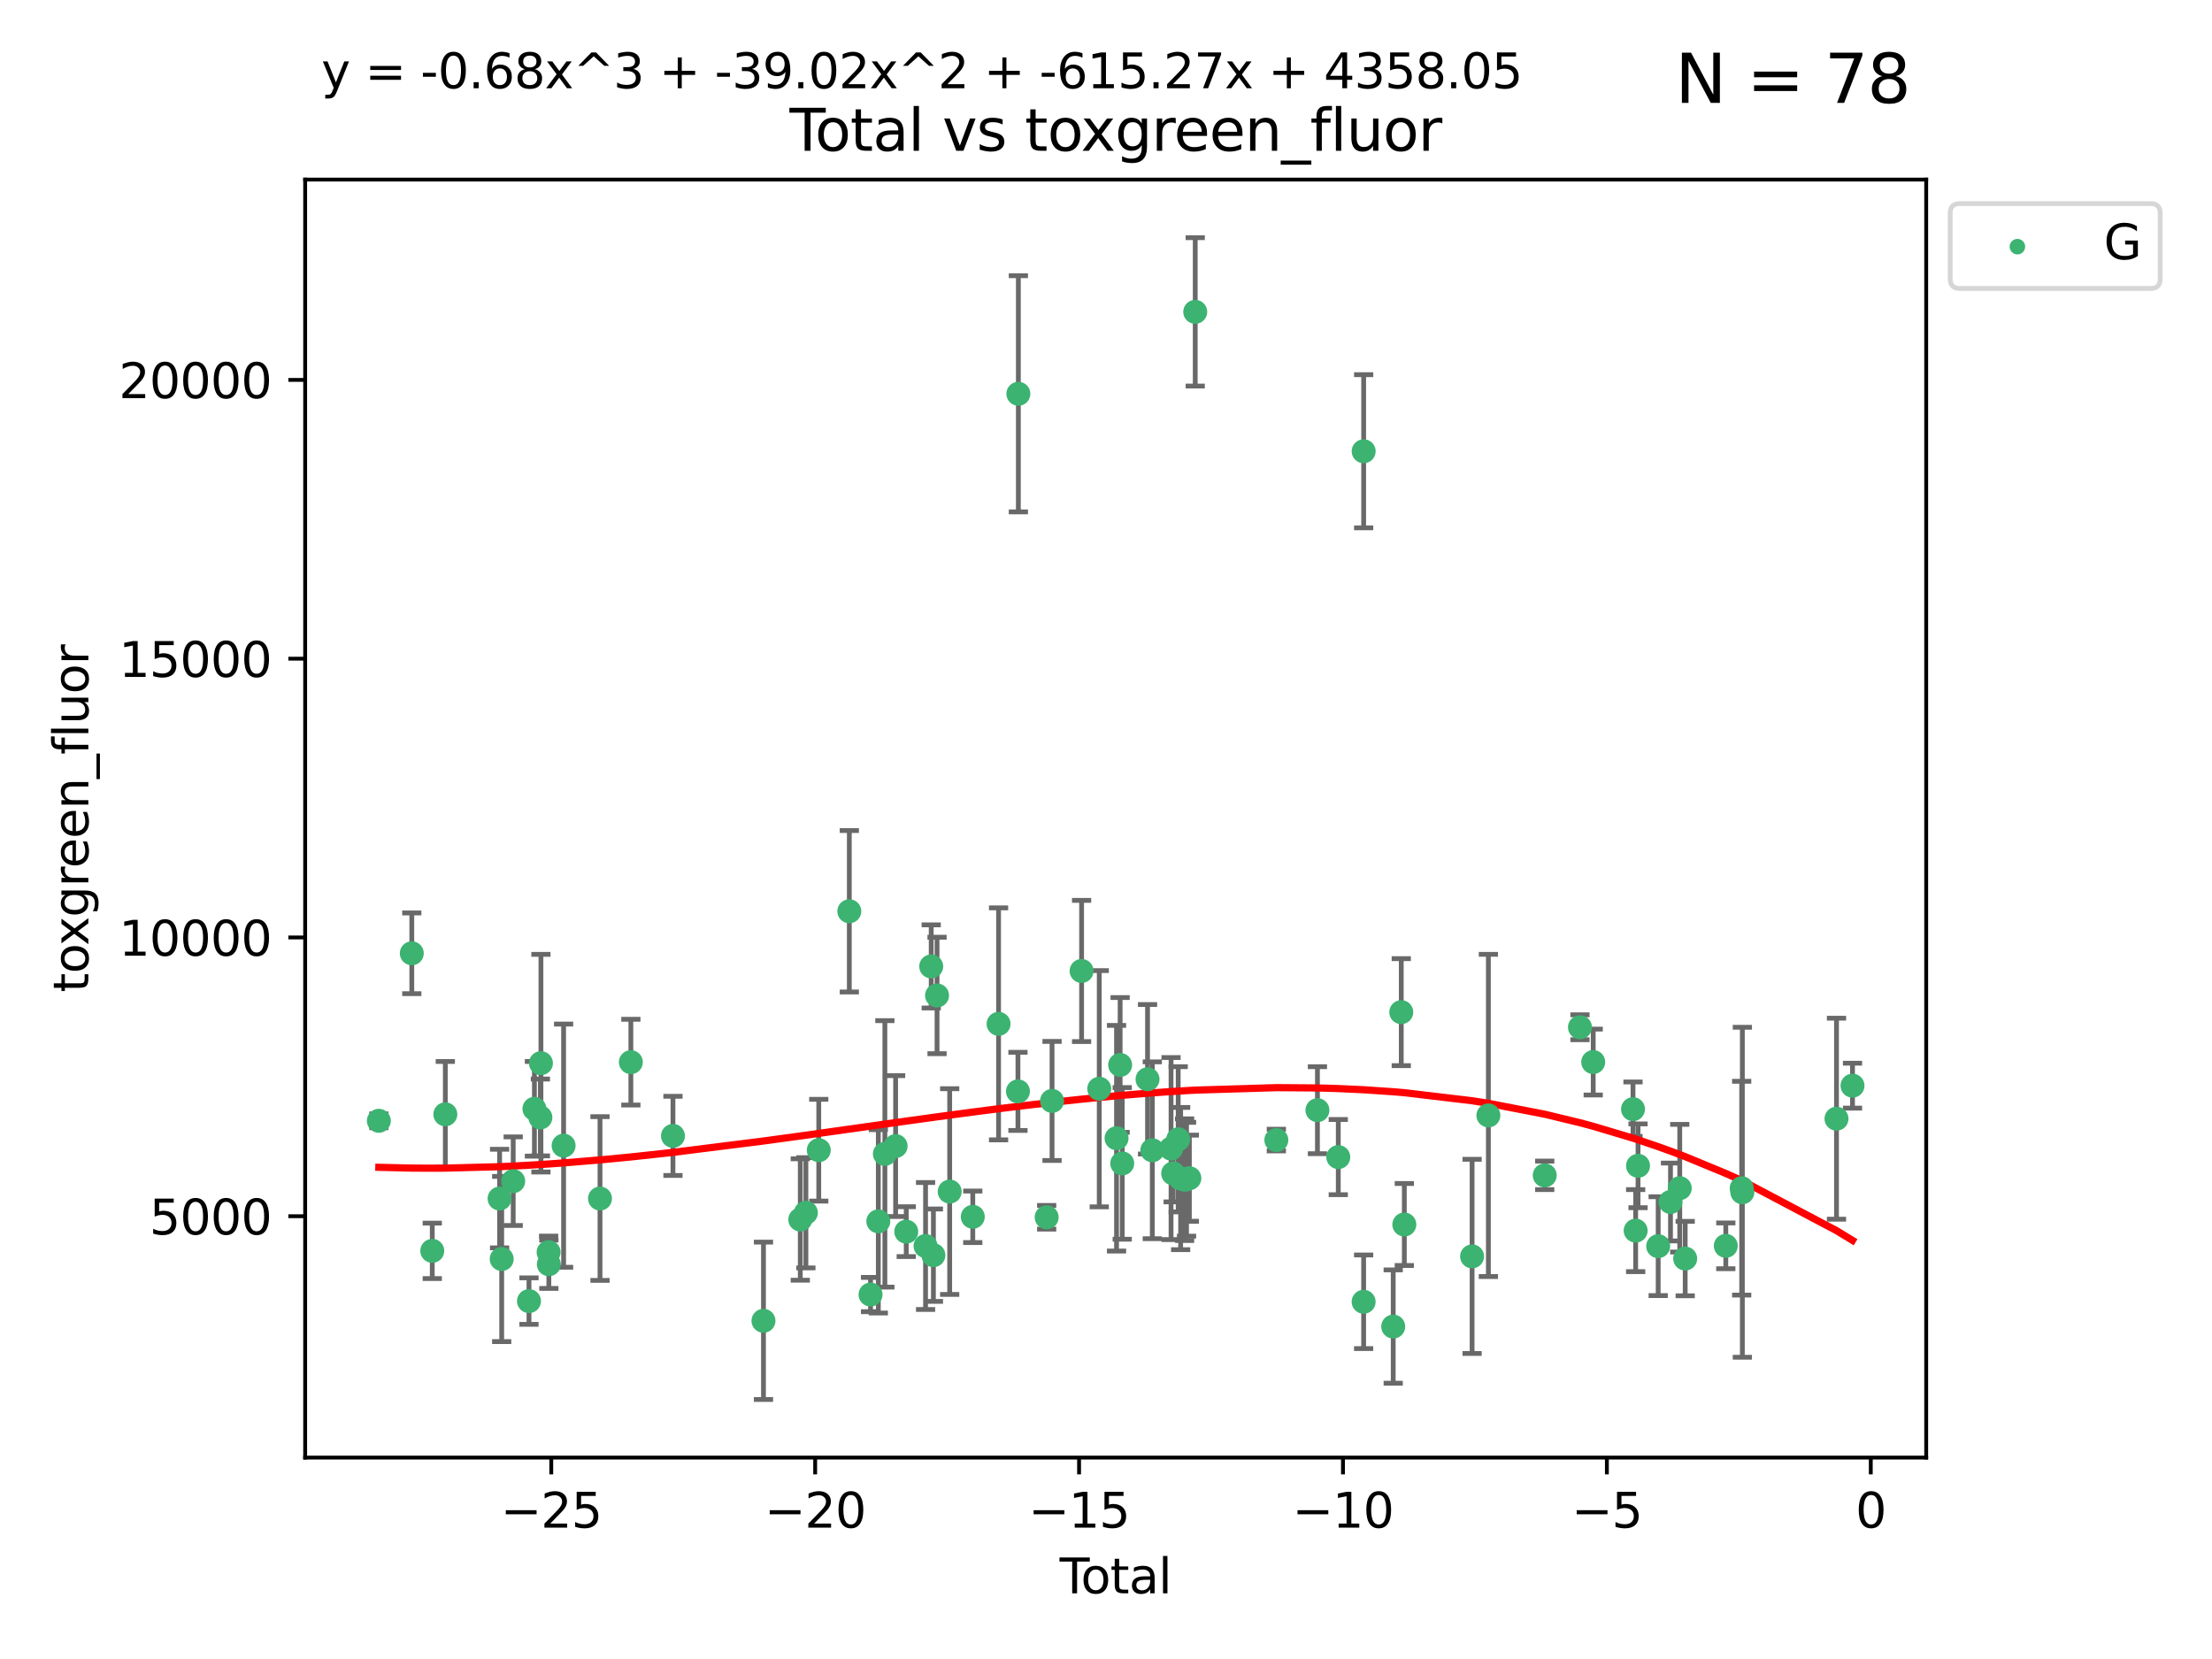 <?xml version="1.0" encoding="utf-8" standalone="no"?>
<!DOCTYPE svg PUBLIC "-//W3C//DTD SVG 1.1//EN"
  "http://www.w3.org/Graphics/SVG/1.1/DTD/svg11.dtd">
<svg xmlns:xlink="http://www.w3.org/1999/xlink" width="460.8pt" height="345.6pt" viewBox="0 0 460.8 345.6" xmlns="http://www.w3.org/2000/svg" version="1.1">
 <defs>
  <style type="text/css">*{stroke-linejoin: round; stroke-linecap: butt}</style>
 </defs>
 <g id="figure_1">
  <g id="patch_1">
   <path d="M 0 345.6 
L 460.8 345.6 
L 460.8 0 
L 0 0 
z
" style="fill: #ffffff"/>
  </g>
  <g id="axes_1">
   <g id="patch_2">
    <path d="M 63.571 303.64 
L 401.26 303.64 
L 401.26 37.411 
L 63.571 37.411 
z
" style="fill: #ffffff"/>
   </g>
   <g id="PathCollection_1">
    <defs>
     <path id="m49fbd6cd2b" d="M 0 1.118 
C 0.297 1.118 0.581 1 0.791 0.791 
C 1 0.581 1.118 0.297 1.118 0 
C 1.118 -0.297 1 -0.581 0.791 -0.791 
C 0.581 -1 0.297 -1.118 0 -1.118 
C -0.297 -1.118 -0.581 -1 -0.791 -0.791 
C -1 -0.581 -1.118 -0.297 -1.118 0 
C -1.118 0.297 -1 0.581 -0.791 0.791 
C -0.581 1 -0.297 1.118 0 1.118 
z
" style="stroke: #3cb371"/>
    </defs>
    <g clip-path="url(#p82599851ed)">
     <use xlink:href="#m49fbd6cd2b" x="78.921" y="233.482" style="fill: #3cb371; stroke: #3cb371"/>
     <use xlink:href="#m49fbd6cd2b" x="85.785" y="198.589" style="fill: #3cb371; stroke: #3cb371"/>
     <use xlink:href="#m49fbd6cd2b" x="90.049" y="260.576" style="fill: #3cb371; stroke: #3cb371"/>
     <use xlink:href="#m49fbd6cd2b" x="92.769" y="232.132" style="fill: #3cb371; stroke: #3cb371"/>
     <use xlink:href="#m49fbd6cd2b" x="104.076" y="249.68" style="fill: #3cb371; stroke: #3cb371"/>
     <use xlink:href="#m49fbd6cd2b" x="104.513" y="262.275" style="fill: #3cb371; stroke: #3cb371"/>
     <use xlink:href="#m49fbd6cd2b" x="106.91" y="246.059" style="fill: #3cb371; stroke: #3cb371"/>
     <use xlink:href="#m49fbd6cd2b" x="110.196" y="271.044" style="fill: #3cb371; stroke: #3cb371"/>
     <use xlink:href="#m49fbd6cd2b" x="111.331" y="230.985" style="fill: #3cb371; stroke: #3cb371"/>
     <use xlink:href="#m49fbd6cd2b" x="112.572" y="232.789" style="fill: #3cb371; stroke: #3cb371"/>
     <use xlink:href="#m49fbd6cd2b" x="112.686" y="221.478" style="fill: #3cb371; stroke: #3cb371"/>
     <use xlink:href="#m49fbd6cd2b" x="114.287" y="260.852" style="fill: #3cb371; stroke: #3cb371"/>
     <use xlink:href="#m49fbd6cd2b" x="114.333" y="263.367" style="fill: #3cb371; stroke: #3cb371"/>
     <use xlink:href="#m49fbd6cd2b" x="117.409" y="238.659" style="fill: #3cb371; stroke: #3cb371"/>
     <use xlink:href="#m49fbd6cd2b" x="124.992" y="249.676" style="fill: #3cb371; stroke: #3cb371"/>
     <use xlink:href="#m49fbd6cd2b" x="131.42" y="221.269" style="fill: #3cb371; stroke: #3cb371"/>
     <use xlink:href="#m49fbd6cd2b" x="140.19" y="236.625" style="fill: #3cb371; stroke: #3cb371"/>
     <use xlink:href="#m49fbd6cd2b" x="159.045" y="275.148" style="fill: #3cb371; stroke: #3cb371"/>
     <use xlink:href="#m49fbd6cd2b" x="166.713" y="254.048" style="fill: #3cb371; stroke: #3cb371"/>
     <use xlink:href="#m49fbd6cd2b" x="167.88" y="252.641" style="fill: #3cb371; stroke: #3cb371"/>
     <use xlink:href="#m49fbd6cd2b" x="170.565" y="239.605" style="fill: #3cb371; stroke: #3cb371"/>
     <use xlink:href="#m49fbd6cd2b" x="176.928" y="189.833" style="fill: #3cb371; stroke: #3cb371"/>
     <use xlink:href="#m49fbd6cd2b" x="181.351" y="269.678" style="fill: #3cb371; stroke: #3cb371"/>
     <use xlink:href="#m49fbd6cd2b" x="182.971" y="254.428" style="fill: #3cb371; stroke: #3cb371"/>
     <use xlink:href="#m49fbd6cd2b" x="184.336" y="240.374" style="fill: #3cb371; stroke: #3cb371"/>
     <use xlink:href="#m49fbd6cd2b" x="186.574" y="238.748" style="fill: #3cb371; stroke: #3cb371"/>
     <use xlink:href="#m49fbd6cd2b" x="188.787" y="256.574" style="fill: #3cb371; stroke: #3cb371"/>
     <use xlink:href="#m49fbd6cd2b" x="192.812" y="259.566" style="fill: #3cb371; stroke: #3cb371"/>
     <use xlink:href="#m49fbd6cd2b" x="193.988" y="201.325" style="fill: #3cb371; stroke: #3cb371"/>
     <use xlink:href="#m49fbd6cd2b" x="194.447" y="261.478" style="fill: #3cb371; stroke: #3cb371"/>
     <use xlink:href="#m49fbd6cd2b" x="195.203" y="207.373" style="fill: #3cb371; stroke: #3cb371"/>
     <use xlink:href="#m49fbd6cd2b" x="197.837" y="248.227" style="fill: #3cb371; stroke: #3cb371"/>
     <use xlink:href="#m49fbd6cd2b" x="202.649" y="253.484" style="fill: #3cb371; stroke: #3cb371"/>
     <use xlink:href="#m49fbd6cd2b" x="208.019" y="213.288" style="fill: #3cb371; stroke: #3cb371"/>
     <use xlink:href="#m49fbd6cd2b" x="212.057" y="227.355" style="fill: #3cb371; stroke: #3cb371"/>
     <use xlink:href="#m49fbd6cd2b" x="212.144" y="82.034" style="fill: #3cb371; stroke: #3cb371"/>
     <use xlink:href="#m49fbd6cd2b" x="218.04" y="253.586" style="fill: #3cb371; stroke: #3cb371"/>
     <use xlink:href="#m49fbd6cd2b" x="219.16" y="229.346" style="fill: #3cb371; stroke: #3cb371"/>
     <use xlink:href="#m49fbd6cd2b" x="225.315" y="202.271" style="fill: #3cb371; stroke: #3cb371"/>
     <use xlink:href="#m49fbd6cd2b" x="228.993" y="226.801" style="fill: #3cb371; stroke: #3cb371"/>
     <use xlink:href="#m49fbd6cd2b" x="232.596" y="237.114" style="fill: #3cb371; stroke: #3cb371"/>
     <use xlink:href="#m49fbd6cd2b" x="233.343" y="221.848" style="fill: #3cb371; stroke: #3cb371"/>
     <use xlink:href="#m49fbd6cd2b" x="233.781" y="242.359" style="fill: #3cb371; stroke: #3cb371"/>
     <use xlink:href="#m49fbd6cd2b" x="239.053" y="224.828" style="fill: #3cb371; stroke: #3cb371"/>
     <use xlink:href="#m49fbd6cd2b" x="240.046" y="239.626" style="fill: #3cb371; stroke: #3cb371"/>
     <use xlink:href="#m49fbd6cd2b" x="243.952" y="239.271" style="fill: #3cb371; stroke: #3cb371"/>
     <use xlink:href="#m49fbd6cd2b" x="244.39" y="244.445" style="fill: #3cb371; stroke: #3cb371"/>
     <use xlink:href="#m49fbd6cd2b" x="245.439" y="237.336" style="fill: #3cb371; stroke: #3cb371"/>
     <use xlink:href="#m49fbd6cd2b" x="245.949" y="245.516" style="fill: #3cb371; stroke: #3cb371"/>
     <use xlink:href="#m49fbd6cd2b" x="246.773" y="245.747" style="fill: #3cb371; stroke: #3cb371"/>
     <use xlink:href="#m49fbd6cd2b" x="247.177" y="245.659" style="fill: #3cb371; stroke: #3cb371"/>
     <use xlink:href="#m49fbd6cd2b" x="247.765" y="245.441" style="fill: #3cb371; stroke: #3cb371"/>
     <use xlink:href="#m49fbd6cd2b" x="248.988" y="64.967" style="fill: #3cb371; stroke: #3cb371"/>
     <use xlink:href="#m49fbd6cd2b" x="265.884" y="237.492" style="fill: #3cb371; stroke: #3cb371"/>
     <use xlink:href="#m49fbd6cd2b" x="274.445" y="231.271" style="fill: #3cb371; stroke: #3cb371"/>
     <use xlink:href="#m49fbd6cd2b" x="278.788" y="241.044" style="fill: #3cb371; stroke: #3cb371"/>
     <use xlink:href="#m49fbd6cd2b" x="284.07" y="271.184" style="fill: #3cb371; stroke: #3cb371"/>
     <use xlink:href="#m49fbd6cd2b" x="284.076" y="94.006" style="fill: #3cb371; stroke: #3cb371"/>
     <use xlink:href="#m49fbd6cd2b" x="290.231" y="276.348" style="fill: #3cb371; stroke: #3cb371"/>
     <use xlink:href="#m49fbd6cd2b" x="291.908" y="210.849" style="fill: #3cb371; stroke: #3cb371"/>
     <use xlink:href="#m49fbd6cd2b" x="292.545" y="255.088" style="fill: #3cb371; stroke: #3cb371"/>
     <use xlink:href="#m49fbd6cd2b" x="306.664" y="261.727" style="fill: #3cb371; stroke: #3cb371"/>
     <use xlink:href="#m49fbd6cd2b" x="310.056" y="232.364" style="fill: #3cb371; stroke: #3cb371"/>
     <use xlink:href="#m49fbd6cd2b" x="321.798" y="244.846" style="fill: #3cb371; stroke: #3cb371"/>
     <use xlink:href="#m49fbd6cd2b" x="329.136" y="213.997" style="fill: #3cb371; stroke: #3cb371"/>
     <use xlink:href="#m49fbd6cd2b" x="331.895" y="221.245" style="fill: #3cb371; stroke: #3cb371"/>
     <use xlink:href="#m49fbd6cd2b" x="340.185" y="231.055" style="fill: #3cb371; stroke: #3cb371"/>
     <use xlink:href="#m49fbd6cd2b" x="340.737" y="256.363" style="fill: #3cb371; stroke: #3cb371"/>
     <use xlink:href="#m49fbd6cd2b" x="341.232" y="242.857" style="fill: #3cb371; stroke: #3cb371"/>
     <use xlink:href="#m49fbd6cd2b" x="345.43" y="259.599" style="fill: #3cb371; stroke: #3cb371"/>
     <use xlink:href="#m49fbd6cd2b" x="347.996" y="250.396" style="fill: #3cb371; stroke: #3cb371"/>
     <use xlink:href="#m49fbd6cd2b" x="349.922" y="247.523" style="fill: #3cb371; stroke: #3cb371"/>
     <use xlink:href="#m49fbd6cd2b" x="351.057" y="262.184" style="fill: #3cb371; stroke: #3cb371"/>
     <use xlink:href="#m49fbd6cd2b" x="359.517" y="259.531" style="fill: #3cb371; stroke: #3cb371"/>
     <use xlink:href="#m49fbd6cd2b" x="362.826" y="247.521" style="fill: #3cb371; stroke: #3cb371"/>
     <use xlink:href="#m49fbd6cd2b" x="362.965" y="248.374" style="fill: #3cb371; stroke: #3cb371"/>
     <use xlink:href="#m49fbd6cd2b" x="382.576" y="233.046" style="fill: #3cb371; stroke: #3cb371"/>
     <use xlink:href="#m49fbd6cd2b" x="385.911" y="226.164" style="fill: #3cb371; stroke: #3cb371"/>
    </g>
   </g>
   <g id="matplotlib.axis_1">
    <g id="xtick_1">
     <g id="line2d_1">
      <defs>
       <path id="m66bbff172c" d="M 0 0 
L 0 3.5 
" style="stroke: #000000; stroke-width: 0.8"/>
      </defs>
      <g>
       <use xlink:href="#m66bbff172c" x="114.838" y="303.64" style="stroke: #000000; stroke-width: 0.8"/>
      </g>
     </g>
     <g id="text_1">
      <!-- −25 -->
      <g transform="translate(104.285 318.238)scale(0.1 -0.1)">
       <defs>
        <path id="DejaVuSans-2212" d="M 678 2272 
L 4684 2272 
L 4684 1741 
L 678 1741 
L 678 2272 
z
" transform="scale(0.016)"/>
        <path id="DejaVuSans-32" d="M 1228 531 
L 3431 531 
L 3431 0 
L 469 0 
L 469 531 
Q 828 903 1448 1529 
Q 2069 2156 2228 2338 
Q 2531 2678 2651 2914 
Q 2772 3150 2772 3378 
Q 2772 3750 2511 3984 
Q 2250 4219 1831 4219 
Q 1534 4219 1204 4116 
Q 875 4013 500 3803 
L 500 4441 
Q 881 4594 1212 4672 
Q 1544 4750 1819 4750 
Q 2544 4750 2975 4387 
Q 3406 4025 3406 3419 
Q 3406 3131 3298 2873 
Q 3191 2616 2906 2266 
Q 2828 2175 2409 1742 
Q 1991 1309 1228 531 
z
" transform="scale(0.016)"/>
        <path id="DejaVuSans-35" d="M 691 4666 
L 3169 4666 
L 3169 4134 
L 1269 4134 
L 1269 2991 
Q 1406 3038 1543 3061 
Q 1681 3084 1819 3084 
Q 2600 3084 3056 2656 
Q 3513 2228 3513 1497 
Q 3513 744 3044 326 
Q 2575 -91 1722 -91 
Q 1428 -91 1123 -41 
Q 819 9 494 109 
L 494 744 
Q 775 591 1075 516 
Q 1375 441 1709 441 
Q 2250 441 2565 725 
Q 2881 1009 2881 1497 
Q 2881 1984 2565 2268 
Q 2250 2553 1709 2553 
Q 1456 2553 1204 2497 
Q 953 2441 691 2322 
L 691 4666 
z
" transform="scale(0.016)"/>
       </defs>
       <use xlink:href="#DejaVuSans-2212"/>
       <use xlink:href="#DejaVuSans-32" x="83.789"/>
       <use xlink:href="#DejaVuSans-35" x="147.412"/>
      </g>
     </g>
    </g>
    <g id="xtick_2">
     <g id="line2d_2">
      <g>
       <use xlink:href="#m66bbff172c" x="169.814" y="303.64" style="stroke: #000000; stroke-width: 0.8"/>
      </g>
     </g>
     <g id="text_2">
      <!-- −20 -->
      <g transform="translate(159.261 318.238)scale(0.1 -0.1)">
       <defs>
        <path id="DejaVuSans-30" d="M 2034 4250 
Q 1547 4250 1301 3770 
Q 1056 3291 1056 2328 
Q 1056 1369 1301 889 
Q 1547 409 2034 409 
Q 2525 409 2770 889 
Q 3016 1369 3016 2328 
Q 3016 3291 2770 3770 
Q 2525 4250 2034 4250 
z
M 2034 4750 
Q 2819 4750 3233 4129 
Q 3647 3509 3647 2328 
Q 3647 1150 3233 529 
Q 2819 -91 2034 -91 
Q 1250 -91 836 529 
Q 422 1150 422 2328 
Q 422 3509 836 4129 
Q 1250 4750 2034 4750 
z
" transform="scale(0.016)"/>
       </defs>
       <use xlink:href="#DejaVuSans-2212"/>
       <use xlink:href="#DejaVuSans-32" x="83.789"/>
       <use xlink:href="#DejaVuSans-30" x="147.412"/>
      </g>
     </g>
    </g>
    <g id="xtick_3">
     <g id="line2d_3">
      <g>
       <use xlink:href="#m66bbff172c" x="224.79" y="303.64" style="stroke: #000000; stroke-width: 0.8"/>
      </g>
     </g>
     <g id="text_3">
      <!-- −15 -->
      <g transform="translate(214.237 318.238)scale(0.1 -0.1)">
       <defs>
        <path id="DejaVuSans-31" d="M 794 531 
L 1825 531 
L 1825 4091 
L 703 3866 
L 703 4441 
L 1819 4666 
L 2450 4666 
L 2450 531 
L 3481 531 
L 3481 0 
L 794 0 
L 794 531 
z
" transform="scale(0.016)"/>
       </defs>
       <use xlink:href="#DejaVuSans-2212"/>
       <use xlink:href="#DejaVuSans-31" x="83.789"/>
       <use xlink:href="#DejaVuSans-35" x="147.412"/>
      </g>
     </g>
    </g>
    <g id="xtick_4">
     <g id="line2d_4">
      <g>
       <use xlink:href="#m66bbff172c" x="279.766" y="303.64" style="stroke: #000000; stroke-width: 0.8"/>
      </g>
     </g>
     <g id="text_4">
      <!-- −10 -->
      <g transform="translate(269.214 318.238)scale(0.1 -0.1)">
       <use xlink:href="#DejaVuSans-2212"/>
       <use xlink:href="#DejaVuSans-31" x="83.789"/>
       <use xlink:href="#DejaVuSans-30" x="147.412"/>
      </g>
     </g>
    </g>
    <g id="xtick_5">
     <g id="line2d_5">
      <g>
       <use xlink:href="#m66bbff172c" x="334.742" y="303.64" style="stroke: #000000; stroke-width: 0.8"/>
      </g>
     </g>
     <g id="text_5">
      <!-- −5 -->
      <g transform="translate(327.371 318.238)scale(0.1 -0.1)">
       <use xlink:href="#DejaVuSans-2212"/>
       <use xlink:href="#DejaVuSans-35" x="83.789"/>
      </g>
     </g>
    </g>
    <g id="xtick_6">
     <g id="line2d_6">
      <g>
       <use xlink:href="#m66bbff172c" x="389.718" y="303.64" style="stroke: #000000; stroke-width: 0.8"/>
      </g>
     </g>
     <g id="text_6">
      <!-- 0 -->
      <g transform="translate(386.537 318.238)scale(0.1 -0.1)">
       <use xlink:href="#DejaVuSans-30"/>
      </g>
     </g>
    </g>
    <g id="text_7">
     <!-- Total -->
     <g transform="translate(220.739 331.917)scale(0.1 -0.1)">
      <defs>
       <path id="DejaVuSans-54" d="M -19 4666 
L 3928 4666 
L 3928 4134 
L 2272 4134 
L 2272 0 
L 1638 0 
L 1638 4134 
L -19 4134 
L -19 4666 
z
" transform="scale(0.016)"/>
       <path id="DejaVuSans-6f" d="M 1959 3097 
Q 1497 3097 1228 2736 
Q 959 2375 959 1747 
Q 959 1119 1226 758 
Q 1494 397 1959 397 
Q 2419 397 2687 759 
Q 2956 1122 2956 1747 
Q 2956 2369 2687 2733 
Q 2419 3097 1959 3097 
z
M 1959 3584 
Q 2709 3584 3137 3096 
Q 3566 2609 3566 1747 
Q 3566 888 3137 398 
Q 2709 -91 1959 -91 
Q 1206 -91 779 398 
Q 353 888 353 1747 
Q 353 2609 779 3096 
Q 1206 3584 1959 3584 
z
" transform="scale(0.016)"/>
       <path id="DejaVuSans-74" d="M 1172 4494 
L 1172 3500 
L 2356 3500 
L 2356 3053 
L 1172 3053 
L 1172 1153 
Q 1172 725 1289 603 
Q 1406 481 1766 481 
L 2356 481 
L 2356 0 
L 1766 0 
Q 1100 0 847 248 
Q 594 497 594 1153 
L 594 3053 
L 172 3053 
L 172 3500 
L 594 3500 
L 594 4494 
L 1172 4494 
z
" transform="scale(0.016)"/>
       <path id="DejaVuSans-61" d="M 2194 1759 
Q 1497 1759 1228 1600 
Q 959 1441 959 1056 
Q 959 750 1161 570 
Q 1363 391 1709 391 
Q 2188 391 2477 730 
Q 2766 1069 2766 1631 
L 2766 1759 
L 2194 1759 
z
M 3341 1997 
L 3341 0 
L 2766 0 
L 2766 531 
Q 2569 213 2275 61 
Q 1981 -91 1556 -91 
Q 1019 -91 701 211 
Q 384 513 384 1019 
Q 384 1609 779 1909 
Q 1175 2209 1959 2209 
L 2766 2209 
L 2766 2266 
Q 2766 2663 2505 2880 
Q 2244 3097 1772 3097 
Q 1472 3097 1187 3025 
Q 903 2953 641 2809 
L 641 3341 
Q 956 3463 1253 3523 
Q 1550 3584 1831 3584 
Q 2591 3584 2966 3190 
Q 3341 2797 3341 1997 
z
" transform="scale(0.016)"/>
       <path id="DejaVuSans-6c" d="M 603 4863 
L 1178 4863 
L 1178 0 
L 603 0 
L 603 4863 
z
" transform="scale(0.016)"/>
      </defs>
      <use xlink:href="#DejaVuSans-54"/>
      <use xlink:href="#DejaVuSans-6f" x="44.084"/>
      <use xlink:href="#DejaVuSans-74" x="105.266"/>
      <use xlink:href="#DejaVuSans-61" x="144.475"/>
      <use xlink:href="#DejaVuSans-6c" x="205.754"/>
     </g>
    </g>
   </g>
   <g id="matplotlib.axis_2">
    <g id="ytick_1">
     <g id="line2d_7">
      <defs>
       <path id="me83e32831a" d="M 0 0 
L -3.5 0 
" style="stroke: #000000; stroke-width: 0.8"/>
      </defs>
      <g>
       <use xlink:href="#me83e32831a" x="63.571" y="253.36" style="stroke: #000000; stroke-width: 0.8"/>
      </g>
     </g>
     <g id="text_8">
      <!-- 5000 -->
      <g transform="translate(31.121 257.159)scale(0.1 -0.1)">
       <use xlink:href="#DejaVuSans-35"/>
       <use xlink:href="#DejaVuSans-30" x="63.623"/>
       <use xlink:href="#DejaVuSans-30" x="127.246"/>
       <use xlink:href="#DejaVuSans-30" x="190.869"/>
      </g>
     </g>
    </g>
    <g id="ytick_2">
     <g id="line2d_8">
      <g>
       <use xlink:href="#me83e32831a" x="63.571" y="195.287" style="stroke: #000000; stroke-width: 0.8"/>
      </g>
     </g>
     <g id="text_9">
      <!-- 10000 -->
      <g transform="translate(24.759 199.086)scale(0.1 -0.1)">
       <use xlink:href="#DejaVuSans-31"/>
       <use xlink:href="#DejaVuSans-30" x="63.623"/>
       <use xlink:href="#DejaVuSans-30" x="127.246"/>
       <use xlink:href="#DejaVuSans-30" x="190.869"/>
       <use xlink:href="#DejaVuSans-30" x="254.492"/>
      </g>
     </g>
    </g>
    <g id="ytick_3">
     <g id="line2d_9">
      <g>
       <use xlink:href="#me83e32831a" x="63.571" y="137.214" style="stroke: #000000; stroke-width: 0.8"/>
      </g>
     </g>
     <g id="text_10">
      <!-- 15000 -->
      <g transform="translate(24.759 141.014)scale(0.1 -0.1)">
       <use xlink:href="#DejaVuSans-31"/>
       <use xlink:href="#DejaVuSans-35" x="63.623"/>
       <use xlink:href="#DejaVuSans-30" x="127.246"/>
       <use xlink:href="#DejaVuSans-30" x="190.869"/>
       <use xlink:href="#DejaVuSans-30" x="254.492"/>
      </g>
     </g>
    </g>
    <g id="ytick_4">
     <g id="line2d_10">
      <g>
       <use xlink:href="#me83e32831a" x="63.571" y="79.142" style="stroke: #000000; stroke-width: 0.8"/>
      </g>
     </g>
     <g id="text_11">
      <!-- 20000 -->
      <g transform="translate(24.759 82.941)scale(0.1 -0.1)">
       <use xlink:href="#DejaVuSans-32"/>
       <use xlink:href="#DejaVuSans-30" x="63.623"/>
       <use xlink:href="#DejaVuSans-30" x="127.246"/>
       <use xlink:href="#DejaVuSans-30" x="190.869"/>
       <use xlink:href="#DejaVuSans-30" x="254.492"/>
      </g>
     </g>
    </g>
    <g id="text_12">
     <!-- toxgreen_fluor -->
     <g transform="translate(18.401 206.72)rotate(-90)scale(0.1 -0.1)">
      <defs>
       <path id="DejaVuSans-78" d="M 3513 3500 
L 2247 1797 
L 3578 0 
L 2900 0 
L 1881 1375 
L 863 0 
L 184 0 
L 1544 1831 
L 300 3500 
L 978 3500 
L 1906 2253 
L 2834 3500 
L 3513 3500 
z
" transform="scale(0.016)"/>
       <path id="DejaVuSans-67" d="M 2906 1791 
Q 2906 2416 2648 2759 
Q 2391 3103 1925 3103 
Q 1463 3103 1205 2759 
Q 947 2416 947 1791 
Q 947 1169 1205 825 
Q 1463 481 1925 481 
Q 2391 481 2648 825 
Q 2906 1169 2906 1791 
z
M 3481 434 
Q 3481 -459 3084 -895 
Q 2688 -1331 1869 -1331 
Q 1566 -1331 1297 -1286 
Q 1028 -1241 775 -1147 
L 775 -588 
Q 1028 -725 1275 -790 
Q 1522 -856 1778 -856 
Q 2344 -856 2625 -561 
Q 2906 -266 2906 331 
L 2906 616 
Q 2728 306 2450 153 
Q 2172 0 1784 0 
Q 1141 0 747 490 
Q 353 981 353 1791 
Q 353 2603 747 3093 
Q 1141 3584 1784 3584 
Q 2172 3584 2450 3431 
Q 2728 3278 2906 2969 
L 2906 3500 
L 3481 3500 
L 3481 434 
z
" transform="scale(0.016)"/>
       <path id="DejaVuSans-72" d="M 2631 2963 
Q 2534 3019 2420 3045 
Q 2306 3072 2169 3072 
Q 1681 3072 1420 2755 
Q 1159 2438 1159 1844 
L 1159 0 
L 581 0 
L 581 3500 
L 1159 3500 
L 1159 2956 
Q 1341 3275 1631 3429 
Q 1922 3584 2338 3584 
Q 2397 3584 2469 3576 
Q 2541 3569 2628 3553 
L 2631 2963 
z
" transform="scale(0.016)"/>
       <path id="DejaVuSans-65" d="M 3597 1894 
L 3597 1613 
L 953 1613 
Q 991 1019 1311 708 
Q 1631 397 2203 397 
Q 2534 397 2845 478 
Q 3156 559 3463 722 
L 3463 178 
Q 3153 47 2828 -22 
Q 2503 -91 2169 -91 
Q 1331 -91 842 396 
Q 353 884 353 1716 
Q 353 2575 817 3079 
Q 1281 3584 2069 3584 
Q 2775 3584 3186 3129 
Q 3597 2675 3597 1894 
z
M 3022 2063 
Q 3016 2534 2758 2815 
Q 2500 3097 2075 3097 
Q 1594 3097 1305 2825 
Q 1016 2553 972 2059 
L 3022 2063 
z
" transform="scale(0.016)"/>
       <path id="DejaVuSans-6e" d="M 3513 2113 
L 3513 0 
L 2938 0 
L 2938 2094 
Q 2938 2591 2744 2837 
Q 2550 3084 2163 3084 
Q 1697 3084 1428 2787 
Q 1159 2491 1159 1978 
L 1159 0 
L 581 0 
L 581 3500 
L 1159 3500 
L 1159 2956 
Q 1366 3272 1645 3428 
Q 1925 3584 2291 3584 
Q 2894 3584 3203 3211 
Q 3513 2838 3513 2113 
z
" transform="scale(0.016)"/>
       <path id="DejaVuSans-5f" d="M 3263 -1063 
L 3263 -1509 
L -63 -1509 
L -63 -1063 
L 3263 -1063 
z
" transform="scale(0.016)"/>
       <path id="DejaVuSans-66" d="M 2375 4863 
L 2375 4384 
L 1825 4384 
Q 1516 4384 1395 4259 
Q 1275 4134 1275 3809 
L 1275 3500 
L 2222 3500 
L 2222 3053 
L 1275 3053 
L 1275 0 
L 697 0 
L 697 3053 
L 147 3053 
L 147 3500 
L 697 3500 
L 697 3744 
Q 697 4328 969 4595 
Q 1241 4863 1831 4863 
L 2375 4863 
z
" transform="scale(0.016)"/>
       <path id="DejaVuSans-75" d="M 544 1381 
L 544 3500 
L 1119 3500 
L 1119 1403 
Q 1119 906 1312 657 
Q 1506 409 1894 409 
Q 2359 409 2629 706 
Q 2900 1003 2900 1516 
L 2900 3500 
L 3475 3500 
L 3475 0 
L 2900 0 
L 2900 538 
Q 2691 219 2414 64 
Q 2138 -91 1772 -91 
Q 1169 -91 856 284 
Q 544 659 544 1381 
z
M 1991 3584 
L 1991 3584 
z
" transform="scale(0.016)"/>
      </defs>
      <use xlink:href="#DejaVuSans-74"/>
      <use xlink:href="#DejaVuSans-6f" x="39.209"/>
      <use xlink:href="#DejaVuSans-78" x="97.266"/>
      <use xlink:href="#DejaVuSans-67" x="156.445"/>
      <use xlink:href="#DejaVuSans-72" x="219.922"/>
      <use xlink:href="#DejaVuSans-65" x="258.785"/>
      <use xlink:href="#DejaVuSans-65" x="320.309"/>
      <use xlink:href="#DejaVuSans-6e" x="381.832"/>
      <use xlink:href="#DejaVuSans-5f" x="445.211"/>
      <use xlink:href="#DejaVuSans-66" x="495.211"/>
      <use xlink:href="#DejaVuSans-6c" x="530.416"/>
      <use xlink:href="#DejaVuSans-75" x="558.199"/>
      <use xlink:href="#DejaVuSans-6f" x="621.578"/>
      <use xlink:href="#DejaVuSans-72" x="682.76"/>
     </g>
    </g>
   </g>
   <g id="LineCollection_1">
    <path d="M 78.921 234.926 
L 78.921 232.037 
" clip-path="url(#p82599851ed)" style="fill: none; stroke: #696969"/>
    <path d="M 85.785 206.994 
L 85.785 190.183 
" clip-path="url(#p82599851ed)" style="fill: none; stroke: #696969"/>
    <path d="M 90.049 266.352 
L 90.049 254.8 
" clip-path="url(#p82599851ed)" style="fill: none; stroke: #696969"/>
    <path d="M 92.769 243.133 
L 92.769 221.132 
" clip-path="url(#p82599851ed)" style="fill: none; stroke: #696969"/>
    <path d="M 104.076 259.95 
L 104.076 239.41 
" clip-path="url(#p82599851ed)" style="fill: none; stroke: #696969"/>
    <path d="M 104.513 279.48 
L 104.513 245.069 
" clip-path="url(#p82599851ed)" style="fill: none; stroke: #696969"/>
    <path d="M 106.91 255.286 
L 106.91 236.832 
" clip-path="url(#p82599851ed)" style="fill: none; stroke: #696969"/>
    <path d="M 110.196 275.884 
L 110.196 266.205 
" clip-path="url(#p82599851ed)" style="fill: none; stroke: #696969"/>
    <path d="M 111.331 240.846 
L 111.331 221.123 
" clip-path="url(#p82599851ed)" style="fill: none; stroke: #696969"/>
    <path d="M 112.572 240.792 
L 112.572 224.785 
" clip-path="url(#p82599851ed)" style="fill: none; stroke: #696969"/>
    <path d="M 112.686 244.149 
L 112.686 198.806 
" clip-path="url(#p82599851ed)" style="fill: none; stroke: #696969"/>
    <path d="M 114.287 264.204 
L 114.287 257.5 
" clip-path="url(#p82599851ed)" style="fill: none; stroke: #696969"/>
    <path d="M 114.333 268.398 
L 114.333 258.336 
" clip-path="url(#p82599851ed)" style="fill: none; stroke: #696969"/>
    <path d="M 117.409 263.987 
L 117.409 213.332 
" clip-path="url(#p82599851ed)" style="fill: none; stroke: #696969"/>
    <path d="M 124.992 266.733 
L 124.992 232.618 
" clip-path="url(#p82599851ed)" style="fill: none; stroke: #696969"/>
    <path d="M 131.42 230.201 
L 131.42 212.338 
" clip-path="url(#p82599851ed)" style="fill: none; stroke: #696969"/>
    <path d="M 140.19 244.87 
L 140.19 228.381 
" clip-path="url(#p82599851ed)" style="fill: none; stroke: #696969"/>
    <path d="M 159.045 291.539 
L 159.045 258.758 
" clip-path="url(#p82599851ed)" style="fill: none; stroke: #696969"/>
    <path d="M 166.713 266.69 
L 166.713 241.405 
" clip-path="url(#p82599851ed)" style="fill: none; stroke: #696969"/>
    <path d="M 167.88 264.126 
L 167.88 241.156 
" clip-path="url(#p82599851ed)" style="fill: none; stroke: #696969"/>
    <path d="M 170.565 250.208 
L 170.565 229.002 
" clip-path="url(#p82599851ed)" style="fill: none; stroke: #696969"/>
    <path d="M 176.928 206.647 
L 176.928 173.02 
" clip-path="url(#p82599851ed)" style="fill: none; stroke: #696969"/>
    <path d="M 181.351 273.247 
L 181.351 266.109 
" clip-path="url(#p82599851ed)" style="fill: none; stroke: #696969"/>
    <path d="M 182.971 273.524 
L 182.971 235.332 
" clip-path="url(#p82599851ed)" style="fill: none; stroke: #696969"/>
    <path d="M 184.336 268.128 
L 184.336 212.621 
" clip-path="url(#p82599851ed)" style="fill: none; stroke: #696969"/>
    <path d="M 186.574 253.422 
L 186.574 224.074 
" clip-path="url(#p82599851ed)" style="fill: none; stroke: #696969"/>
    <path d="M 188.787 261.766 
L 188.787 251.381 
" clip-path="url(#p82599851ed)" style="fill: none; stroke: #696969"/>
    <path d="M 192.812 272.787 
L 192.812 246.345 
" clip-path="url(#p82599851ed)" style="fill: none; stroke: #696969"/>
    <path d="M 193.988 209.985 
L 193.988 192.665 
" clip-path="url(#p82599851ed)" style="fill: none; stroke: #696969"/>
    <path d="M 194.447 271.103 
L 194.447 251.854 
" clip-path="url(#p82599851ed)" style="fill: none; stroke: #696969"/>
    <path d="M 195.203 219.501 
L 195.203 195.245 
" clip-path="url(#p82599851ed)" style="fill: none; stroke: #696969"/>
    <path d="M 197.837 269.655 
L 197.837 226.8 
" clip-path="url(#p82599851ed)" style="fill: none; stroke: #696969"/>
    <path d="M 202.649 258.847 
L 202.649 248.121 
" clip-path="url(#p82599851ed)" style="fill: none; stroke: #696969"/>
    <path d="M 208.019 237.453 
L 208.019 189.124 
" clip-path="url(#p82599851ed)" style="fill: none; stroke: #696969"/>
    <path d="M 212.057 235.496 
L 212.057 219.213 
" clip-path="url(#p82599851ed)" style="fill: none; stroke: #696969"/>
    <path d="M 212.144 106.635 
L 212.144 57.433 
" clip-path="url(#p82599851ed)" style="fill: none; stroke: #696969"/>
    <path d="M 218.04 256.053 
L 218.04 251.119 
" clip-path="url(#p82599851ed)" style="fill: none; stroke: #696969"/>
    <path d="M 219.16 241.748 
L 219.16 216.944 
" clip-path="url(#p82599851ed)" style="fill: none; stroke: #696969"/>
    <path d="M 225.315 216.979 
L 225.315 187.564 
" clip-path="url(#p82599851ed)" style="fill: none; stroke: #696969"/>
    <path d="M 228.993 251.409 
L 228.993 202.193 
" clip-path="url(#p82599851ed)" style="fill: none; stroke: #696969"/>
    <path d="M 232.596 260.618 
L 232.596 213.61 
" clip-path="url(#p82599851ed)" style="fill: none; stroke: #696969"/>
    <path d="M 233.343 235.889 
L 233.343 207.808 
" clip-path="url(#p82599851ed)" style="fill: none; stroke: #696969"/>
    <path d="M 233.781 258.152 
L 233.781 226.566 
" clip-path="url(#p82599851ed)" style="fill: none; stroke: #696969"/>
    <path d="M 239.053 240.398 
L 239.053 209.258 
" clip-path="url(#p82599851ed)" style="fill: none; stroke: #696969"/>
    <path d="M 240.046 258.046 
L 240.046 221.206 
" clip-path="url(#p82599851ed)" style="fill: none; stroke: #696969"/>
    <path d="M 243.952 258.233 
L 243.952 220.309 
" clip-path="url(#p82599851ed)" style="fill: none; stroke: #696969"/>
    <path d="M 244.39 250.373 
L 244.39 238.518 
" clip-path="url(#p82599851ed)" style="fill: none; stroke: #696969"/>
    <path d="M 245.439 252.46 
L 245.439 222.212 
" clip-path="url(#p82599851ed)" style="fill: none; stroke: #696969"/>
    <path d="M 245.949 260.33 
L 245.949 230.703 
" clip-path="url(#p82599851ed)" style="fill: none; stroke: #696969"/>
    <path d="M 246.773 258.42 
L 246.773 233.075 
" clip-path="url(#p82599851ed)" style="fill: none; stroke: #696969"/>
    <path d="M 247.177 257.517 
L 247.177 233.802 
" clip-path="url(#p82599851ed)" style="fill: none; stroke: #696969"/>
    <path d="M 247.765 254.412 
L 247.765 236.471 
" clip-path="url(#p82599851ed)" style="fill: none; stroke: #696969"/>
    <path d="M 248.988 80.422 
L 248.988 49.513 
" clip-path="url(#p82599851ed)" style="fill: none; stroke: #696969"/>
    <path d="M 265.884 239.749 
L 265.884 235.235 
" clip-path="url(#p82599851ed)" style="fill: none; stroke: #696969"/>
    <path d="M 274.445 240.335 
L 274.445 222.207 
" clip-path="url(#p82599851ed)" style="fill: none; stroke: #696969"/>
    <path d="M 278.788 248.874 
L 278.788 233.214 
" clip-path="url(#p82599851ed)" style="fill: none; stroke: #696969"/>
    <path d="M 284.07 280.938 
L 284.07 261.43 
" clip-path="url(#p82599851ed)" style="fill: none; stroke: #696969"/>
    <path d="M 284.076 109.96 
L 284.076 78.052 
" clip-path="url(#p82599851ed)" style="fill: none; stroke: #696969"/>
    <path d="M 290.231 288.149 
L 290.231 264.546 
" clip-path="url(#p82599851ed)" style="fill: none; stroke: #696969"/>
    <path d="M 291.908 221.994 
L 291.908 199.704 
" clip-path="url(#p82599851ed)" style="fill: none; stroke: #696969"/>
    <path d="M 292.545 263.627 
L 292.545 246.548 
" clip-path="url(#p82599851ed)" style="fill: none; stroke: #696969"/>
    <path d="M 306.664 281.953 
L 306.664 241.502 
" clip-path="url(#p82599851ed)" style="fill: none; stroke: #696969"/>
    <path d="M 310.056 265.924 
L 310.056 198.804 
" clip-path="url(#p82599851ed)" style="fill: none; stroke: #696969"/>
    <path d="M 321.798 247.818 
L 321.798 241.875 
" clip-path="url(#p82599851ed)" style="fill: none; stroke: #696969"/>
    <path d="M 329.136 216.593 
L 329.136 211.402 
" clip-path="url(#p82599851ed)" style="fill: none; stroke: #696969"/>
    <path d="M 331.895 228.109 
L 331.895 214.382 
" clip-path="url(#p82599851ed)" style="fill: none; stroke: #696969"/>
    <path d="M 340.185 236.719 
L 340.185 225.392 
" clip-path="url(#p82599851ed)" style="fill: none; stroke: #696969"/>
    <path d="M 340.737 264.905 
L 340.737 247.82 
" clip-path="url(#p82599851ed)" style="fill: none; stroke: #696969"/>
    <path d="M 341.232 251.584 
L 341.232 234.131 
" clip-path="url(#p82599851ed)" style="fill: none; stroke: #696969"/>
    <path d="M 345.43 269.895 
L 345.43 249.303 
" clip-path="url(#p82599851ed)" style="fill: none; stroke: #696969"/>
    <path d="M 347.996 258.505 
L 347.996 242.287 
" clip-path="url(#p82599851ed)" style="fill: none; stroke: #696969"/>
    <path d="M 349.922 260.821 
L 349.922 234.225 
" clip-path="url(#p82599851ed)" style="fill: none; stroke: #696969"/>
    <path d="M 351.057 269.935 
L 351.057 254.432 
" clip-path="url(#p82599851ed)" style="fill: none; stroke: #696969"/>
    <path d="M 359.517 264.298 
L 359.517 254.764 
" clip-path="url(#p82599851ed)" style="fill: none; stroke: #696969"/>
    <path d="M 362.826 269.792 
L 362.826 225.25 
" clip-path="url(#p82599851ed)" style="fill: none; stroke: #696969"/>
    <path d="M 362.965 282.744 
L 362.965 214.005 
" clip-path="url(#p82599851ed)" style="fill: none; stroke: #696969"/>
    <path d="M 382.576 253.979 
L 382.576 212.113 
" clip-path="url(#p82599851ed)" style="fill: none; stroke: #696969"/>
    <path d="M 385.911 230.841 
L 385.911 221.487 
" clip-path="url(#p82599851ed)" style="fill: none; stroke: #696969"/>
   </g>
   <g id="line2d_11">
    <defs>
     <path id="meddc435928" d="M 2 0 
L -2 -0 
" style="stroke: #696969"/>
    </defs>
    <g clip-path="url(#p82599851ed)">
     <use xlink:href="#meddc435928" x="78.921" y="234.926" style="fill: #696969; stroke: #696969"/>
     <use xlink:href="#meddc435928" x="85.785" y="206.994" style="fill: #696969; stroke: #696969"/>
     <use xlink:href="#meddc435928" x="90.049" y="266.352" style="fill: #696969; stroke: #696969"/>
     <use xlink:href="#meddc435928" x="92.769" y="243.133" style="fill: #696969; stroke: #696969"/>
     <use xlink:href="#meddc435928" x="104.076" y="259.95" style="fill: #696969; stroke: #696969"/>
     <use xlink:href="#meddc435928" x="104.513" y="279.48" style="fill: #696969; stroke: #696969"/>
     <use xlink:href="#meddc435928" x="106.91" y="255.286" style="fill: #696969; stroke: #696969"/>
     <use xlink:href="#meddc435928" x="110.196" y="275.884" style="fill: #696969; stroke: #696969"/>
     <use xlink:href="#meddc435928" x="111.331" y="240.846" style="fill: #696969; stroke: #696969"/>
     <use xlink:href="#meddc435928" x="112.572" y="240.792" style="fill: #696969; stroke: #696969"/>
     <use xlink:href="#meddc435928" x="112.686" y="244.149" style="fill: #696969; stroke: #696969"/>
     <use xlink:href="#meddc435928" x="114.287" y="264.204" style="fill: #696969; stroke: #696969"/>
     <use xlink:href="#meddc435928" x="114.333" y="268.398" style="fill: #696969; stroke: #696969"/>
     <use xlink:href="#meddc435928" x="117.409" y="263.987" style="fill: #696969; stroke: #696969"/>
     <use xlink:href="#meddc435928" x="124.992" y="266.733" style="fill: #696969; stroke: #696969"/>
     <use xlink:href="#meddc435928" x="131.42" y="230.201" style="fill: #696969; stroke: #696969"/>
     <use xlink:href="#meddc435928" x="140.19" y="244.87" style="fill: #696969; stroke: #696969"/>
     <use xlink:href="#meddc435928" x="159.045" y="291.539" style="fill: #696969; stroke: #696969"/>
     <use xlink:href="#meddc435928" x="166.713" y="266.69" style="fill: #696969; stroke: #696969"/>
     <use xlink:href="#meddc435928" x="167.88" y="264.126" style="fill: #696969; stroke: #696969"/>
     <use xlink:href="#meddc435928" x="170.565" y="250.208" style="fill: #696969; stroke: #696969"/>
     <use xlink:href="#meddc435928" x="176.928" y="206.647" style="fill: #696969; stroke: #696969"/>
     <use xlink:href="#meddc435928" x="181.351" y="273.247" style="fill: #696969; stroke: #696969"/>
     <use xlink:href="#meddc435928" x="182.971" y="273.524" style="fill: #696969; stroke: #696969"/>
     <use xlink:href="#meddc435928" x="184.336" y="268.128" style="fill: #696969; stroke: #696969"/>
     <use xlink:href="#meddc435928" x="186.574" y="253.422" style="fill: #696969; stroke: #696969"/>
     <use xlink:href="#meddc435928" x="188.787" y="261.766" style="fill: #696969; stroke: #696969"/>
     <use xlink:href="#meddc435928" x="192.812" y="272.787" style="fill: #696969; stroke: #696969"/>
     <use xlink:href="#meddc435928" x="193.988" y="209.985" style="fill: #696969; stroke: #696969"/>
     <use xlink:href="#meddc435928" x="194.447" y="271.103" style="fill: #696969; stroke: #696969"/>
     <use xlink:href="#meddc435928" x="195.203" y="219.501" style="fill: #696969; stroke: #696969"/>
     <use xlink:href="#meddc435928" x="197.837" y="269.655" style="fill: #696969; stroke: #696969"/>
     <use xlink:href="#meddc435928" x="202.649" y="258.847" style="fill: #696969; stroke: #696969"/>
     <use xlink:href="#meddc435928" x="208.019" y="237.453" style="fill: #696969; stroke: #696969"/>
     <use xlink:href="#meddc435928" x="212.057" y="235.496" style="fill: #696969; stroke: #696969"/>
     <use xlink:href="#meddc435928" x="212.144" y="106.635" style="fill: #696969; stroke: #696969"/>
     <use xlink:href="#meddc435928" x="218.04" y="256.053" style="fill: #696969; stroke: #696969"/>
     <use xlink:href="#meddc435928" x="219.16" y="241.748" style="fill: #696969; stroke: #696969"/>
     <use xlink:href="#meddc435928" x="225.315" y="216.979" style="fill: #696969; stroke: #696969"/>
     <use xlink:href="#meddc435928" x="228.993" y="251.409" style="fill: #696969; stroke: #696969"/>
     <use xlink:href="#meddc435928" x="232.596" y="260.618" style="fill: #696969; stroke: #696969"/>
     <use xlink:href="#meddc435928" x="233.343" y="235.889" style="fill: #696969; stroke: #696969"/>
     <use xlink:href="#meddc435928" x="233.781" y="258.152" style="fill: #696969; stroke: #696969"/>
     <use xlink:href="#meddc435928" x="239.053" y="240.398" style="fill: #696969; stroke: #696969"/>
     <use xlink:href="#meddc435928" x="240.046" y="258.046" style="fill: #696969; stroke: #696969"/>
     <use xlink:href="#meddc435928" x="243.952" y="258.233" style="fill: #696969; stroke: #696969"/>
     <use xlink:href="#meddc435928" x="244.39" y="250.373" style="fill: #696969; stroke: #696969"/>
     <use xlink:href="#meddc435928" x="245.439" y="252.46" style="fill: #696969; stroke: #696969"/>
     <use xlink:href="#meddc435928" x="245.949" y="260.33" style="fill: #696969; stroke: #696969"/>
     <use xlink:href="#meddc435928" x="246.773" y="258.42" style="fill: #696969; stroke: #696969"/>
     <use xlink:href="#meddc435928" x="247.177" y="257.517" style="fill: #696969; stroke: #696969"/>
     <use xlink:href="#meddc435928" x="247.765" y="254.412" style="fill: #696969; stroke: #696969"/>
     <use xlink:href="#meddc435928" x="248.988" y="80.422" style="fill: #696969; stroke: #696969"/>
     <use xlink:href="#meddc435928" x="265.884" y="239.749" style="fill: #696969; stroke: #696969"/>
     <use xlink:href="#meddc435928" x="274.445" y="240.335" style="fill: #696969; stroke: #696969"/>
     <use xlink:href="#meddc435928" x="278.788" y="248.874" style="fill: #696969; stroke: #696969"/>
     <use xlink:href="#meddc435928" x="284.07" y="280.938" style="fill: #696969; stroke: #696969"/>
     <use xlink:href="#meddc435928" x="284.076" y="109.96" style="fill: #696969; stroke: #696969"/>
     <use xlink:href="#meddc435928" x="290.231" y="288.149" style="fill: #696969; stroke: #696969"/>
     <use xlink:href="#meddc435928" x="291.908" y="221.994" style="fill: #696969; stroke: #696969"/>
     <use xlink:href="#meddc435928" x="292.545" y="263.627" style="fill: #696969; stroke: #696969"/>
     <use xlink:href="#meddc435928" x="306.664" y="281.953" style="fill: #696969; stroke: #696969"/>
     <use xlink:href="#meddc435928" x="310.056" y="265.924" style="fill: #696969; stroke: #696969"/>
     <use xlink:href="#meddc435928" x="321.798" y="247.818" style="fill: #696969; stroke: #696969"/>
     <use xlink:href="#meddc435928" x="329.136" y="216.593" style="fill: #696969; stroke: #696969"/>
     <use xlink:href="#meddc435928" x="331.895" y="228.109" style="fill: #696969; stroke: #696969"/>
     <use xlink:href="#meddc435928" x="340.185" y="236.719" style="fill: #696969; stroke: #696969"/>
     <use xlink:href="#meddc435928" x="340.737" y="264.905" style="fill: #696969; stroke: #696969"/>
     <use xlink:href="#meddc435928" x="341.232" y="251.584" style="fill: #696969; stroke: #696969"/>
     <use xlink:href="#meddc435928" x="345.43" y="269.895" style="fill: #696969; stroke: #696969"/>
     <use xlink:href="#meddc435928" x="347.996" y="258.505" style="fill: #696969; stroke: #696969"/>
     <use xlink:href="#meddc435928" x="349.922" y="260.821" style="fill: #696969; stroke: #696969"/>
     <use xlink:href="#meddc435928" x="351.057" y="269.935" style="fill: #696969; stroke: #696969"/>
     <use xlink:href="#meddc435928" x="359.517" y="264.298" style="fill: #696969; stroke: #696969"/>
     <use xlink:href="#meddc435928" x="362.826" y="269.792" style="fill: #696969; stroke: #696969"/>
     <use xlink:href="#meddc435928" x="362.965" y="282.744" style="fill: #696969; stroke: #696969"/>
     <use xlink:href="#meddc435928" x="382.576" y="253.979" style="fill: #696969; stroke: #696969"/>
     <use xlink:href="#meddc435928" x="385.911" y="230.841" style="fill: #696969; stroke: #696969"/>
    </g>
   </g>
   <g id="line2d_12">
    <g clip-path="url(#p82599851ed)">
     <use xlink:href="#meddc435928" x="78.921" y="232.037" style="fill: #696969; stroke: #696969"/>
     <use xlink:href="#meddc435928" x="85.785" y="190.183" style="fill: #696969; stroke: #696969"/>
     <use xlink:href="#meddc435928" x="90.049" y="254.8" style="fill: #696969; stroke: #696969"/>
     <use xlink:href="#meddc435928" x="92.769" y="221.132" style="fill: #696969; stroke: #696969"/>
     <use xlink:href="#meddc435928" x="104.076" y="239.41" style="fill: #696969; stroke: #696969"/>
     <use xlink:href="#meddc435928" x="104.513" y="245.069" style="fill: #696969; stroke: #696969"/>
     <use xlink:href="#meddc435928" x="106.91" y="236.832" style="fill: #696969; stroke: #696969"/>
     <use xlink:href="#meddc435928" x="110.196" y="266.205" style="fill: #696969; stroke: #696969"/>
     <use xlink:href="#meddc435928" x="111.331" y="221.123" style="fill: #696969; stroke: #696969"/>
     <use xlink:href="#meddc435928" x="112.572" y="224.785" style="fill: #696969; stroke: #696969"/>
     <use xlink:href="#meddc435928" x="112.686" y="198.806" style="fill: #696969; stroke: #696969"/>
     <use xlink:href="#meddc435928" x="114.287" y="257.5" style="fill: #696969; stroke: #696969"/>
     <use xlink:href="#meddc435928" x="114.333" y="258.336" style="fill: #696969; stroke: #696969"/>
     <use xlink:href="#meddc435928" x="117.409" y="213.332" style="fill: #696969; stroke: #696969"/>
     <use xlink:href="#meddc435928" x="124.992" y="232.618" style="fill: #696969; stroke: #696969"/>
     <use xlink:href="#meddc435928" x="131.42" y="212.338" style="fill: #696969; stroke: #696969"/>
     <use xlink:href="#meddc435928" x="140.19" y="228.381" style="fill: #696969; stroke: #696969"/>
     <use xlink:href="#meddc435928" x="159.045" y="258.758" style="fill: #696969; stroke: #696969"/>
     <use xlink:href="#meddc435928" x="166.713" y="241.405" style="fill: #696969; stroke: #696969"/>
     <use xlink:href="#meddc435928" x="167.88" y="241.156" style="fill: #696969; stroke: #696969"/>
     <use xlink:href="#meddc435928" x="170.565" y="229.002" style="fill: #696969; stroke: #696969"/>
     <use xlink:href="#meddc435928" x="176.928" y="173.02" style="fill: #696969; stroke: #696969"/>
     <use xlink:href="#meddc435928" x="181.351" y="266.109" style="fill: #696969; stroke: #696969"/>
     <use xlink:href="#meddc435928" x="182.971" y="235.332" style="fill: #696969; stroke: #696969"/>
     <use xlink:href="#meddc435928" x="184.336" y="212.621" style="fill: #696969; stroke: #696969"/>
     <use xlink:href="#meddc435928" x="186.574" y="224.074" style="fill: #696969; stroke: #696969"/>
     <use xlink:href="#meddc435928" x="188.787" y="251.381" style="fill: #696969; stroke: #696969"/>
     <use xlink:href="#meddc435928" x="192.812" y="246.345" style="fill: #696969; stroke: #696969"/>
     <use xlink:href="#meddc435928" x="193.988" y="192.665" style="fill: #696969; stroke: #696969"/>
     <use xlink:href="#meddc435928" x="194.447" y="251.854" style="fill: #696969; stroke: #696969"/>
     <use xlink:href="#meddc435928" x="195.203" y="195.245" style="fill: #696969; stroke: #696969"/>
     <use xlink:href="#meddc435928" x="197.837" y="226.8" style="fill: #696969; stroke: #696969"/>
     <use xlink:href="#meddc435928" x="202.649" y="248.121" style="fill: #696969; stroke: #696969"/>
     <use xlink:href="#meddc435928" x="208.019" y="189.124" style="fill: #696969; stroke: #696969"/>
     <use xlink:href="#meddc435928" x="212.057" y="219.213" style="fill: #696969; stroke: #696969"/>
     <use xlink:href="#meddc435928" x="212.144" y="57.433" style="fill: #696969; stroke: #696969"/>
     <use xlink:href="#meddc435928" x="218.04" y="251.119" style="fill: #696969; stroke: #696969"/>
     <use xlink:href="#meddc435928" x="219.16" y="216.944" style="fill: #696969; stroke: #696969"/>
     <use xlink:href="#meddc435928" x="225.315" y="187.564" style="fill: #696969; stroke: #696969"/>
     <use xlink:href="#meddc435928" x="228.993" y="202.193" style="fill: #696969; stroke: #696969"/>
     <use xlink:href="#meddc435928" x="232.596" y="213.61" style="fill: #696969; stroke: #696969"/>
     <use xlink:href="#meddc435928" x="233.343" y="207.808" style="fill: #696969; stroke: #696969"/>
     <use xlink:href="#meddc435928" x="233.781" y="226.566" style="fill: #696969; stroke: #696969"/>
     <use xlink:href="#meddc435928" x="239.053" y="209.258" style="fill: #696969; stroke: #696969"/>
     <use xlink:href="#meddc435928" x="240.046" y="221.206" style="fill: #696969; stroke: #696969"/>
     <use xlink:href="#meddc435928" x="243.952" y="220.309" style="fill: #696969; stroke: #696969"/>
     <use xlink:href="#meddc435928" x="244.39" y="238.518" style="fill: #696969; stroke: #696969"/>
     <use xlink:href="#meddc435928" x="245.439" y="222.212" style="fill: #696969; stroke: #696969"/>
     <use xlink:href="#meddc435928" x="245.949" y="230.703" style="fill: #696969; stroke: #696969"/>
     <use xlink:href="#meddc435928" x="246.773" y="233.075" style="fill: #696969; stroke: #696969"/>
     <use xlink:href="#meddc435928" x="247.177" y="233.802" style="fill: #696969; stroke: #696969"/>
     <use xlink:href="#meddc435928" x="247.765" y="236.471" style="fill: #696969; stroke: #696969"/>
     <use xlink:href="#meddc435928" x="248.988" y="49.513" style="fill: #696969; stroke: #696969"/>
     <use xlink:href="#meddc435928" x="265.884" y="235.235" style="fill: #696969; stroke: #696969"/>
     <use xlink:href="#meddc435928" x="274.445" y="222.207" style="fill: #696969; stroke: #696969"/>
     <use xlink:href="#meddc435928" x="278.788" y="233.214" style="fill: #696969; stroke: #696969"/>
     <use xlink:href="#meddc435928" x="284.07" y="261.43" style="fill: #696969; stroke: #696969"/>
     <use xlink:href="#meddc435928" x="284.076" y="78.052" style="fill: #696969; stroke: #696969"/>
     <use xlink:href="#meddc435928" x="290.231" y="264.546" style="fill: #696969; stroke: #696969"/>
     <use xlink:href="#meddc435928" x="291.908" y="199.704" style="fill: #696969; stroke: #696969"/>
     <use xlink:href="#meddc435928" x="292.545" y="246.548" style="fill: #696969; stroke: #696969"/>
     <use xlink:href="#meddc435928" x="306.664" y="241.502" style="fill: #696969; stroke: #696969"/>
     <use xlink:href="#meddc435928" x="310.056" y="198.804" style="fill: #696969; stroke: #696969"/>
     <use xlink:href="#meddc435928" x="321.798" y="241.875" style="fill: #696969; stroke: #696969"/>
     <use xlink:href="#meddc435928" x="329.136" y="211.402" style="fill: #696969; stroke: #696969"/>
     <use xlink:href="#meddc435928" x="331.895" y="214.382" style="fill: #696969; stroke: #696969"/>
     <use xlink:href="#meddc435928" x="340.185" y="225.392" style="fill: #696969; stroke: #696969"/>
     <use xlink:href="#meddc435928" x="340.737" y="247.82" style="fill: #696969; stroke: #696969"/>
     <use xlink:href="#meddc435928" x="341.232" y="234.131" style="fill: #696969; stroke: #696969"/>
     <use xlink:href="#meddc435928" x="345.43" y="249.303" style="fill: #696969; stroke: #696969"/>
     <use xlink:href="#meddc435928" x="347.996" y="242.287" style="fill: #696969; stroke: #696969"/>
     <use xlink:href="#meddc435928" x="349.922" y="234.225" style="fill: #696969; stroke: #696969"/>
     <use xlink:href="#meddc435928" x="351.057" y="254.432" style="fill: #696969; stroke: #696969"/>
     <use xlink:href="#meddc435928" x="359.517" y="254.764" style="fill: #696969; stroke: #696969"/>
     <use xlink:href="#meddc435928" x="362.826" y="225.25" style="fill: #696969; stroke: #696969"/>
     <use xlink:href="#meddc435928" x="362.965" y="214.005" style="fill: #696969; stroke: #696969"/>
     <use xlink:href="#meddc435928" x="382.576" y="212.113" style="fill: #696969; stroke: #696969"/>
     <use xlink:href="#meddc435928" x="385.911" y="221.487" style="fill: #696969; stroke: #696969"/>
    </g>
   </g>
   <g id="line2d_13">
    <path d="M 78.921 243.173 
L 85.785 243.335 
L 90.049 243.357 
L 92.769 243.341 
L 104.076 243.041 
L 104.513 243.022 
L 106.91 242.91 
L 110.196 242.734 
L 111.331 242.666 
L 112.572 242.589 
L 112.686 242.582 
L 114.287 242.477 
L 114.333 242.474 
L 117.409 242.255 
L 124.992 241.63 
L 131.42 241.014 
L 140.19 240.063 
L 159.045 237.693 
L 166.713 236.645 
L 167.88 236.483 
L 170.565 236.108 
L 176.928 235.212 
L 181.351 234.588 
L 182.971 234.36 
L 184.336 234.167 
L 186.574 233.853 
L 188.787 233.544 
L 192.812 232.986 
L 193.988 232.825 
L 194.447 232.762 
L 195.203 232.658 
L 197.837 232.301 
L 202.649 231.662 
L 208.019 230.971 
L 212.057 230.472 
L 212.144 230.461 
L 218.04 229.768 
L 219.16 229.641 
L 225.315 228.98 
L 228.993 228.614 
L 232.596 228.279 
L 233.343 228.213 
L 233.781 228.174 
L 239.053 227.742 
L 240.046 227.667 
L 243.952 227.394 
L 244.39 227.366 
L 245.439 227.299 
L 245.949 227.268 
L 246.773 227.219 
L 247.177 227.195 
L 247.765 227.161 
L 248.988 227.094 
L 265.884 226.577 
L 274.445 226.641 
L 278.788 226.768 
L 284.07 227.013 
L 284.076 227.013 
L 290.231 227.431 
L 291.908 227.571 
L 292.545 227.626 
L 306.664 229.304 
L 310.056 229.838 
L 321.798 232.112 
L 329.136 233.885 
L 331.895 234.625 
L 340.185 237.102 
L 340.737 237.28 
L 341.232 237.442 
L 345.43 238.871 
L 347.996 239.795 
L 349.922 240.516 
L 351.057 240.95 
L 359.517 244.444 
L 362.826 245.934 
L 362.965 245.998 
L 382.576 256.363 
L 385.911 258.395 
" clip-path="url(#p82599851ed)" style="fill: none; stroke: #ff0000; stroke-width: 1.5; stroke-linecap: square"/>
   </g>
   <g id="line2d_14">
    <defs>
     <path id="m6480952ef4" d="M 0 2 
C 0.53 2 1.039 1.789 1.414 1.414 
C 1.789 1.039 2 0.53 2 0 
C 2 -0.53 1.789 -1.039 1.414 -1.414 
C 1.039 -1.789 0.53 -2 0 -2 
C -0.53 -2 -1.039 -1.789 -1.414 -1.414 
C -1.789 -1.039 -2 -0.53 -2 0 
C -2 0.53 -1.789 1.039 -1.414 1.414 
C -1.039 1.789 -0.53 2 0 2 
z
" style="stroke: #3cb371"/>
    </defs>
    <g clip-path="url(#p82599851ed)">
     <use xlink:href="#m6480952ef4" x="78.921" y="233.482" style="fill: #3cb371; stroke: #3cb371"/>
     <use xlink:href="#m6480952ef4" x="85.785" y="198.589" style="fill: #3cb371; stroke: #3cb371"/>
     <use xlink:href="#m6480952ef4" x="90.049" y="260.576" style="fill: #3cb371; stroke: #3cb371"/>
     <use xlink:href="#m6480952ef4" x="92.769" y="232.132" style="fill: #3cb371; stroke: #3cb371"/>
     <use xlink:href="#m6480952ef4" x="104.076" y="249.68" style="fill: #3cb371; stroke: #3cb371"/>
     <use xlink:href="#m6480952ef4" x="104.513" y="262.275" style="fill: #3cb371; stroke: #3cb371"/>
     <use xlink:href="#m6480952ef4" x="106.91" y="246.059" style="fill: #3cb371; stroke: #3cb371"/>
     <use xlink:href="#m6480952ef4" x="110.196" y="271.044" style="fill: #3cb371; stroke: #3cb371"/>
     <use xlink:href="#m6480952ef4" x="111.331" y="230.985" style="fill: #3cb371; stroke: #3cb371"/>
     <use xlink:href="#m6480952ef4" x="112.572" y="232.789" style="fill: #3cb371; stroke: #3cb371"/>
     <use xlink:href="#m6480952ef4" x="112.686" y="221.478" style="fill: #3cb371; stroke: #3cb371"/>
     <use xlink:href="#m6480952ef4" x="114.287" y="260.852" style="fill: #3cb371; stroke: #3cb371"/>
     <use xlink:href="#m6480952ef4" x="114.333" y="263.367" style="fill: #3cb371; stroke: #3cb371"/>
     <use xlink:href="#m6480952ef4" x="117.409" y="238.659" style="fill: #3cb371; stroke: #3cb371"/>
     <use xlink:href="#m6480952ef4" x="124.992" y="249.676" style="fill: #3cb371; stroke: #3cb371"/>
     <use xlink:href="#m6480952ef4" x="131.42" y="221.269" style="fill: #3cb371; stroke: #3cb371"/>
     <use xlink:href="#m6480952ef4" x="140.19" y="236.625" style="fill: #3cb371; stroke: #3cb371"/>
     <use xlink:href="#m6480952ef4" x="159.045" y="275.148" style="fill: #3cb371; stroke: #3cb371"/>
     <use xlink:href="#m6480952ef4" x="166.713" y="254.048" style="fill: #3cb371; stroke: #3cb371"/>
     <use xlink:href="#m6480952ef4" x="167.88" y="252.641" style="fill: #3cb371; stroke: #3cb371"/>
     <use xlink:href="#m6480952ef4" x="170.565" y="239.605" style="fill: #3cb371; stroke: #3cb371"/>
     <use xlink:href="#m6480952ef4" x="176.928" y="189.833" style="fill: #3cb371; stroke: #3cb371"/>
     <use xlink:href="#m6480952ef4" x="181.351" y="269.678" style="fill: #3cb371; stroke: #3cb371"/>
     <use xlink:href="#m6480952ef4" x="182.971" y="254.428" style="fill: #3cb371; stroke: #3cb371"/>
     <use xlink:href="#m6480952ef4" x="184.336" y="240.374" style="fill: #3cb371; stroke: #3cb371"/>
     <use xlink:href="#m6480952ef4" x="186.574" y="238.748" style="fill: #3cb371; stroke: #3cb371"/>
     <use xlink:href="#m6480952ef4" x="188.787" y="256.574" style="fill: #3cb371; stroke: #3cb371"/>
     <use xlink:href="#m6480952ef4" x="192.812" y="259.566" style="fill: #3cb371; stroke: #3cb371"/>
     <use xlink:href="#m6480952ef4" x="193.988" y="201.325" style="fill: #3cb371; stroke: #3cb371"/>
     <use xlink:href="#m6480952ef4" x="194.447" y="261.478" style="fill: #3cb371; stroke: #3cb371"/>
     <use xlink:href="#m6480952ef4" x="195.203" y="207.373" style="fill: #3cb371; stroke: #3cb371"/>
     <use xlink:href="#m6480952ef4" x="197.837" y="248.227" style="fill: #3cb371; stroke: #3cb371"/>
     <use xlink:href="#m6480952ef4" x="202.649" y="253.484" style="fill: #3cb371; stroke: #3cb371"/>
     <use xlink:href="#m6480952ef4" x="208.019" y="213.288" style="fill: #3cb371; stroke: #3cb371"/>
     <use xlink:href="#m6480952ef4" x="212.057" y="227.355" style="fill: #3cb371; stroke: #3cb371"/>
     <use xlink:href="#m6480952ef4" x="212.144" y="82.034" style="fill: #3cb371; stroke: #3cb371"/>
     <use xlink:href="#m6480952ef4" x="218.04" y="253.586" style="fill: #3cb371; stroke: #3cb371"/>
     <use xlink:href="#m6480952ef4" x="219.16" y="229.346" style="fill: #3cb371; stroke: #3cb371"/>
     <use xlink:href="#m6480952ef4" x="225.315" y="202.271" style="fill: #3cb371; stroke: #3cb371"/>
     <use xlink:href="#m6480952ef4" x="228.993" y="226.801" style="fill: #3cb371; stroke: #3cb371"/>
     <use xlink:href="#m6480952ef4" x="232.596" y="237.114" style="fill: #3cb371; stroke: #3cb371"/>
     <use xlink:href="#m6480952ef4" x="233.343" y="221.848" style="fill: #3cb371; stroke: #3cb371"/>
     <use xlink:href="#m6480952ef4" x="233.781" y="242.359" style="fill: #3cb371; stroke: #3cb371"/>
     <use xlink:href="#m6480952ef4" x="239.053" y="224.828" style="fill: #3cb371; stroke: #3cb371"/>
     <use xlink:href="#m6480952ef4" x="240.046" y="239.626" style="fill: #3cb371; stroke: #3cb371"/>
     <use xlink:href="#m6480952ef4" x="243.952" y="239.271" style="fill: #3cb371; stroke: #3cb371"/>
     <use xlink:href="#m6480952ef4" x="244.39" y="244.445" style="fill: #3cb371; stroke: #3cb371"/>
     <use xlink:href="#m6480952ef4" x="245.439" y="237.336" style="fill: #3cb371; stroke: #3cb371"/>
     <use xlink:href="#m6480952ef4" x="245.949" y="245.516" style="fill: #3cb371; stroke: #3cb371"/>
     <use xlink:href="#m6480952ef4" x="246.773" y="245.747" style="fill: #3cb371; stroke: #3cb371"/>
     <use xlink:href="#m6480952ef4" x="247.177" y="245.659" style="fill: #3cb371; stroke: #3cb371"/>
     <use xlink:href="#m6480952ef4" x="247.765" y="245.441" style="fill: #3cb371; stroke: #3cb371"/>
     <use xlink:href="#m6480952ef4" x="248.988" y="64.967" style="fill: #3cb371; stroke: #3cb371"/>
     <use xlink:href="#m6480952ef4" x="265.884" y="237.492" style="fill: #3cb371; stroke: #3cb371"/>
     <use xlink:href="#m6480952ef4" x="274.445" y="231.271" style="fill: #3cb371; stroke: #3cb371"/>
     <use xlink:href="#m6480952ef4" x="278.788" y="241.044" style="fill: #3cb371; stroke: #3cb371"/>
     <use xlink:href="#m6480952ef4" x="284.07" y="271.184" style="fill: #3cb371; stroke: #3cb371"/>
     <use xlink:href="#m6480952ef4" x="284.076" y="94.006" style="fill: #3cb371; stroke: #3cb371"/>
     <use xlink:href="#m6480952ef4" x="290.231" y="276.348" style="fill: #3cb371; stroke: #3cb371"/>
     <use xlink:href="#m6480952ef4" x="291.908" y="210.849" style="fill: #3cb371; stroke: #3cb371"/>
     <use xlink:href="#m6480952ef4" x="292.545" y="255.088" style="fill: #3cb371; stroke: #3cb371"/>
     <use xlink:href="#m6480952ef4" x="306.664" y="261.727" style="fill: #3cb371; stroke: #3cb371"/>
     <use xlink:href="#m6480952ef4" x="310.056" y="232.364" style="fill: #3cb371; stroke: #3cb371"/>
     <use xlink:href="#m6480952ef4" x="321.798" y="244.846" style="fill: #3cb371; stroke: #3cb371"/>
     <use xlink:href="#m6480952ef4" x="329.136" y="213.997" style="fill: #3cb371; stroke: #3cb371"/>
     <use xlink:href="#m6480952ef4" x="331.895" y="221.245" style="fill: #3cb371; stroke: #3cb371"/>
     <use xlink:href="#m6480952ef4" x="340.185" y="231.055" style="fill: #3cb371; stroke: #3cb371"/>
     <use xlink:href="#m6480952ef4" x="340.737" y="256.363" style="fill: #3cb371; stroke: #3cb371"/>
     <use xlink:href="#m6480952ef4" x="341.232" y="242.857" style="fill: #3cb371; stroke: #3cb371"/>
     <use xlink:href="#m6480952ef4" x="345.43" y="259.599" style="fill: #3cb371; stroke: #3cb371"/>
     <use xlink:href="#m6480952ef4" x="347.996" y="250.396" style="fill: #3cb371; stroke: #3cb371"/>
     <use xlink:href="#m6480952ef4" x="349.922" y="247.523" style="fill: #3cb371; stroke: #3cb371"/>
     <use xlink:href="#m6480952ef4" x="351.057" y="262.184" style="fill: #3cb371; stroke: #3cb371"/>
     <use xlink:href="#m6480952ef4" x="359.517" y="259.531" style="fill: #3cb371; stroke: #3cb371"/>
     <use xlink:href="#m6480952ef4" x="362.826" y="247.521" style="fill: #3cb371; stroke: #3cb371"/>
     <use xlink:href="#m6480952ef4" x="362.965" y="248.374" style="fill: #3cb371; stroke: #3cb371"/>
     <use xlink:href="#m6480952ef4" x="382.576" y="233.046" style="fill: #3cb371; stroke: #3cb371"/>
     <use xlink:href="#m6480952ef4" x="385.911" y="226.164" style="fill: #3cb371; stroke: #3cb371"/>
    </g>
   </g>
   <g id="patch_3">
    <path d="M 63.571 303.64 
L 63.571 37.411 
" style="fill: none; stroke: #000000; stroke-width: 0.8; stroke-linejoin: miter; stroke-linecap: square"/>
   </g>
   <g id="patch_4">
    <path d="M 401.26 303.64 
L 401.26 37.411 
" style="fill: none; stroke: #000000; stroke-width: 0.8; stroke-linejoin: miter; stroke-linecap: square"/>
   </g>
   <g id="patch_5">
    <path d="M 63.571 303.64 
L 401.26 303.64 
" style="fill: none; stroke: #000000; stroke-width: 0.8; stroke-linejoin: miter; stroke-linecap: square"/>
   </g>
   <g id="patch_6">
    <path d="M 63.571 37.411 
L 401.26 37.411 
" style="fill: none; stroke: #000000; stroke-width: 0.8; stroke-linejoin: miter; stroke-linecap: square"/>
   </g>
   <g id="text_13">
    <!-- N = 78 -->
    <g transform="translate(348.964 21.426)scale(0.14 -0.14)">
     <defs>
      <path id="DejaVuSans-4e" d="M 628 4666 
L 1478 4666 
L 3547 763 
L 3547 4666 
L 4159 4666 
L 4159 0 
L 3309 0 
L 1241 3903 
L 1241 0 
L 628 0 
L 628 4666 
z
" transform="scale(0.016)"/>
      <path id="DejaVuSans-20" transform="scale(0.016)"/>
      <path id="DejaVuSans-3d" d="M 678 2906 
L 4684 2906 
L 4684 2381 
L 678 2381 
L 678 2906 
z
M 678 1631 
L 4684 1631 
L 4684 1100 
L 678 1100 
L 678 1631 
z
" transform="scale(0.016)"/>
      <path id="DejaVuSans-37" d="M 525 4666 
L 3525 4666 
L 3525 4397 
L 1831 0 
L 1172 0 
L 2766 4134 
L 525 4134 
L 525 4666 
z
" transform="scale(0.016)"/>
      <path id="DejaVuSans-38" d="M 2034 2216 
Q 1584 2216 1326 1975 
Q 1069 1734 1069 1313 
Q 1069 891 1326 650 
Q 1584 409 2034 409 
Q 2484 409 2743 651 
Q 3003 894 3003 1313 
Q 3003 1734 2745 1975 
Q 2488 2216 2034 2216 
z
M 1403 2484 
Q 997 2584 770 2862 
Q 544 3141 544 3541 
Q 544 4100 942 4425 
Q 1341 4750 2034 4750 
Q 2731 4750 3128 4425 
Q 3525 4100 3525 3541 
Q 3525 3141 3298 2862 
Q 3072 2584 2669 2484 
Q 3125 2378 3379 2068 
Q 3634 1759 3634 1313 
Q 3634 634 3220 271 
Q 2806 -91 2034 -91 
Q 1263 -91 848 271 
Q 434 634 434 1313 
Q 434 1759 690 2068 
Q 947 2378 1403 2484 
z
M 1172 3481 
Q 1172 3119 1398 2916 
Q 1625 2713 2034 2713 
Q 2441 2713 2670 2916 
Q 2900 3119 2900 3481 
Q 2900 3844 2670 4047 
Q 2441 4250 2034 4250 
Q 1625 4250 1398 4047 
Q 1172 3844 1172 3481 
z
" transform="scale(0.016)"/>
     </defs>
     <use xlink:href="#DejaVuSans-4e"/>
     <use xlink:href="#DejaVuSans-20" x="74.805"/>
     <use xlink:href="#DejaVuSans-3d" x="106.592"/>
     <use xlink:href="#DejaVuSans-20" x="190.381"/>
     <use xlink:href="#DejaVuSans-37" x="222.168"/>
     <use xlink:href="#DejaVuSans-38" x="285.791"/>
    </g>
   </g>
   <g id="text_14">
    <!-- y = -0.68x^3 + -39.02x^2 + -615.27x + 4358.05 -->
    <g transform="translate(66.948 18.387)scale(0.1 -0.1)">
     <defs>
      <path id="DejaVuSans-79" d="M 2059 -325 
Q 1816 -950 1584 -1140 
Q 1353 -1331 966 -1331 
L 506 -1331 
L 506 -850 
L 844 -850 
Q 1081 -850 1212 -737 
Q 1344 -625 1503 -206 
L 1606 56 
L 191 3500 
L 800 3500 
L 1894 763 
L 2988 3500 
L 3597 3500 
L 2059 -325 
z
" transform="scale(0.016)"/>
      <path id="DejaVuSans-2d" d="M 313 2009 
L 1997 2009 
L 1997 1497 
L 313 1497 
L 313 2009 
z
" transform="scale(0.016)"/>
      <path id="DejaVuSans-2e" d="M 684 794 
L 1344 794 
L 1344 0 
L 684 0 
L 684 794 
z
" transform="scale(0.016)"/>
      <path id="DejaVuSans-36" d="M 2113 2584 
Q 1688 2584 1439 2293 
Q 1191 2003 1191 1497 
Q 1191 994 1439 701 
Q 1688 409 2113 409 
Q 2538 409 2786 701 
Q 3034 994 3034 1497 
Q 3034 2003 2786 2293 
Q 2538 2584 2113 2584 
z
M 3366 4563 
L 3366 3988 
Q 3128 4100 2886 4159 
Q 2644 4219 2406 4219 
Q 1781 4219 1451 3797 
Q 1122 3375 1075 2522 
Q 1259 2794 1537 2939 
Q 1816 3084 2150 3084 
Q 2853 3084 3261 2657 
Q 3669 2231 3669 1497 
Q 3669 778 3244 343 
Q 2819 -91 2113 -91 
Q 1303 -91 875 529 
Q 447 1150 447 2328 
Q 447 3434 972 4092 
Q 1497 4750 2381 4750 
Q 2619 4750 2861 4703 
Q 3103 4656 3366 4563 
z
" transform="scale(0.016)"/>
      <path id="DejaVuSans-5e" d="M 2988 4666 
L 4684 2925 
L 4056 2925 
L 2681 4159 
L 1306 2925 
L 678 2925 
L 2375 4666 
L 2988 4666 
z
" transform="scale(0.016)"/>
      <path id="DejaVuSans-33" d="M 2597 2516 
Q 3050 2419 3304 2112 
Q 3559 1806 3559 1356 
Q 3559 666 3084 287 
Q 2609 -91 1734 -91 
Q 1441 -91 1130 -33 
Q 819 25 488 141 
L 488 750 
Q 750 597 1062 519 
Q 1375 441 1716 441 
Q 2309 441 2620 675 
Q 2931 909 2931 1356 
Q 2931 1769 2642 2001 
Q 2353 2234 1838 2234 
L 1294 2234 
L 1294 2753 
L 1863 2753 
Q 2328 2753 2575 2939 
Q 2822 3125 2822 3475 
Q 2822 3834 2567 4026 
Q 2313 4219 1838 4219 
Q 1578 4219 1281 4162 
Q 984 4106 628 3988 
L 628 4550 
Q 988 4650 1302 4700 
Q 1616 4750 1894 4750 
Q 2613 4750 3031 4423 
Q 3450 4097 3450 3541 
Q 3450 3153 3228 2886 
Q 3006 2619 2597 2516 
z
" transform="scale(0.016)"/>
      <path id="DejaVuSans-2b" d="M 2944 4013 
L 2944 2272 
L 4684 2272 
L 4684 1741 
L 2944 1741 
L 2944 0 
L 2419 0 
L 2419 1741 
L 678 1741 
L 678 2272 
L 2419 2272 
L 2419 4013 
L 2944 4013 
z
" transform="scale(0.016)"/>
      <path id="DejaVuSans-39" d="M 703 97 
L 703 672 
Q 941 559 1184 500 
Q 1428 441 1663 441 
Q 2288 441 2617 861 
Q 2947 1281 2994 2138 
Q 2813 1869 2534 1725 
Q 2256 1581 1919 1581 
Q 1219 1581 811 2004 
Q 403 2428 403 3163 
Q 403 3881 828 4315 
Q 1253 4750 1959 4750 
Q 2769 4750 3195 4129 
Q 3622 3509 3622 2328 
Q 3622 1225 3098 567 
Q 2575 -91 1691 -91 
Q 1453 -91 1209 -44 
Q 966 3 703 97 
z
M 1959 2075 
Q 2384 2075 2632 2365 
Q 2881 2656 2881 3163 
Q 2881 3666 2632 3958 
Q 2384 4250 1959 4250 
Q 1534 4250 1286 3958 
Q 1038 3666 1038 3163 
Q 1038 2656 1286 2365 
Q 1534 2075 1959 2075 
z
" transform="scale(0.016)"/>
      <path id="DejaVuSans-34" d="M 2419 4116 
L 825 1625 
L 2419 1625 
L 2419 4116 
z
M 2253 4666 
L 3047 4666 
L 3047 1625 
L 3713 1625 
L 3713 1100 
L 3047 1100 
L 3047 0 
L 2419 0 
L 2419 1100 
L 313 1100 
L 313 1709 
L 2253 4666 
z
" transform="scale(0.016)"/>
     </defs>
     <use xlink:href="#DejaVuSans-79"/>
     <use xlink:href="#DejaVuSans-20" x="59.18"/>
     <use xlink:href="#DejaVuSans-3d" x="90.967"/>
     <use xlink:href="#DejaVuSans-20" x="174.756"/>
     <use xlink:href="#DejaVuSans-2d" x="206.543"/>
     <use xlink:href="#DejaVuSans-30" x="242.627"/>
     <use xlink:href="#DejaVuSans-2e" x="306.25"/>
     <use xlink:href="#DejaVuSans-36" x="338.037"/>
     <use xlink:href="#DejaVuSans-38" x="401.66"/>
     <use xlink:href="#DejaVuSans-78" x="465.283"/>
     <use xlink:href="#DejaVuSans-5e" x="524.463"/>
     <use xlink:href="#DejaVuSans-33" x="608.252"/>
     <use xlink:href="#DejaVuSans-20" x="671.875"/>
     <use xlink:href="#DejaVuSans-2b" x="703.662"/>
     <use xlink:href="#DejaVuSans-20" x="787.451"/>
     <use xlink:href="#DejaVuSans-2d" x="819.238"/>
     <use xlink:href="#DejaVuSans-33" x="855.322"/>
     <use xlink:href="#DejaVuSans-39" x="918.945"/>
     <use xlink:href="#DejaVuSans-2e" x="982.568"/>
     <use xlink:href="#DejaVuSans-30" x="1014.355"/>
     <use xlink:href="#DejaVuSans-32" x="1077.979"/>
     <use xlink:href="#DejaVuSans-78" x="1141.602"/>
     <use xlink:href="#DejaVuSans-5e" x="1200.781"/>
     <use xlink:href="#DejaVuSans-32" x="1284.57"/>
     <use xlink:href="#DejaVuSans-20" x="1348.193"/>
     <use xlink:href="#DejaVuSans-2b" x="1379.98"/>
     <use xlink:href="#DejaVuSans-20" x="1463.77"/>
     <use xlink:href="#DejaVuSans-2d" x="1495.557"/>
     <use xlink:href="#DejaVuSans-36" x="1531.641"/>
     <use xlink:href="#DejaVuSans-31" x="1595.264"/>
     <use xlink:href="#DejaVuSans-35" x="1658.887"/>
     <use xlink:href="#DejaVuSans-2e" x="1722.51"/>
     <use xlink:href="#DejaVuSans-32" x="1754.297"/>
     <use xlink:href="#DejaVuSans-37" x="1817.92"/>
     <use xlink:href="#DejaVuSans-78" x="1881.543"/>
     <use xlink:href="#DejaVuSans-20" x="1940.723"/>
     <use xlink:href="#DejaVuSans-2b" x="1972.51"/>
     <use xlink:href="#DejaVuSans-20" x="2056.299"/>
     <use xlink:href="#DejaVuSans-34" x="2088.086"/>
     <use xlink:href="#DejaVuSans-33" x="2151.709"/>
     <use xlink:href="#DejaVuSans-35" x="2215.332"/>
     <use xlink:href="#DejaVuSans-38" x="2278.955"/>
     <use xlink:href="#DejaVuSans-2e" x="2342.578"/>
     <use xlink:href="#DejaVuSans-30" x="2374.365"/>
     <use xlink:href="#DejaVuSans-35" x="2437.988"/>
    </g>
   </g>
   <g id="text_15">
    <!-- Total vs toxgreen_fluor -->
    <g transform="translate(164.48 31.411)scale(0.12 -0.12)">
     <defs>
      <path id="DejaVuSans-76" d="M 191 3500 
L 800 3500 
L 1894 563 
L 2988 3500 
L 3597 3500 
L 2284 0 
L 1503 0 
L 191 3500 
z
" transform="scale(0.016)"/>
      <path id="DejaVuSans-73" d="M 2834 3397 
L 2834 2853 
Q 2591 2978 2328 3040 
Q 2066 3103 1784 3103 
Q 1356 3103 1142 2972 
Q 928 2841 928 2578 
Q 928 2378 1081 2264 
Q 1234 2150 1697 2047 
L 1894 2003 
Q 2506 1872 2764 1633 
Q 3022 1394 3022 966 
Q 3022 478 2636 193 
Q 2250 -91 1575 -91 
Q 1294 -91 989 -36 
Q 684 19 347 128 
L 347 722 
Q 666 556 975 473 
Q 1284 391 1588 391 
Q 1994 391 2212 530 
Q 2431 669 2431 922 
Q 2431 1156 2273 1281 
Q 2116 1406 1581 1522 
L 1381 1569 
Q 847 1681 609 1914 
Q 372 2147 372 2553 
Q 372 3047 722 3315 
Q 1072 3584 1716 3584 
Q 2034 3584 2315 3537 
Q 2597 3491 2834 3397 
z
" transform="scale(0.016)"/>
     </defs>
     <use xlink:href="#DejaVuSans-54"/>
     <use xlink:href="#DejaVuSans-6f" x="44.084"/>
     <use xlink:href="#DejaVuSans-74" x="105.266"/>
     <use xlink:href="#DejaVuSans-61" x="144.475"/>
     <use xlink:href="#DejaVuSans-6c" x="205.754"/>
     <use xlink:href="#DejaVuSans-20" x="233.537"/>
     <use xlink:href="#DejaVuSans-76" x="265.324"/>
     <use xlink:href="#DejaVuSans-73" x="324.504"/>
     <use xlink:href="#DejaVuSans-20" x="376.604"/>
     <use xlink:href="#DejaVuSans-74" x="408.391"/>
     <use xlink:href="#DejaVuSans-6f" x="447.6"/>
     <use xlink:href="#DejaVuSans-78" x="505.656"/>
     <use xlink:href="#DejaVuSans-67" x="564.836"/>
     <use xlink:href="#DejaVuSans-72" x="628.312"/>
     <use xlink:href="#DejaVuSans-65" x="667.176"/>
     <use xlink:href="#DejaVuSans-65" x="728.699"/>
     <use xlink:href="#DejaVuSans-6e" x="790.223"/>
     <use xlink:href="#DejaVuSans-5f" x="853.602"/>
     <use xlink:href="#DejaVuSans-66" x="903.602"/>
     <use xlink:href="#DejaVuSans-6c" x="938.807"/>
     <use xlink:href="#DejaVuSans-75" x="966.59"/>
     <use xlink:href="#DejaVuSans-6f" x="1029.969"/>
     <use xlink:href="#DejaVuSans-72" x="1091.15"/>
    </g>
   </g>
   <g id="legend_1">
    <g id="patch_7">
     <path d="M 408.26 60.089 
L 448.008 60.089 
Q 450.008 60.089 450.008 58.089 
L 450.008 44.411 
Q 450.008 42.411 448.008 42.411 
L 408.26 42.411 
Q 406.26 42.411 406.26 44.411 
L 406.26 58.089 
Q 406.26 60.089 408.26 60.089 
z
" style="fill: #ffffff; opacity: 0.8; stroke: #cccccc; stroke-linejoin: miter"/>
    </g>
    <g id="PathCollection_2">
     <g>
      <use xlink:href="#m49fbd6cd2b" x="420.26" y="51.385" style="fill: #3cb371; stroke: #3cb371"/>
     </g>
    </g>
    <g id="text_16">
     <!-- G -->
     <g transform="translate(438.26 54.01)scale(0.1 -0.1)">
      <defs>
       <path id="DejaVuSans-47" d="M 3809 666 
L 3809 1919 
L 2778 1919 
L 2778 2438 
L 4434 2438 
L 4434 434 
Q 4069 175 3628 42 
Q 3188 -91 2688 -91 
Q 1594 -91 976 548 
Q 359 1188 359 2328 
Q 359 3472 976 4111 
Q 1594 4750 2688 4750 
Q 3144 4750 3555 4637 
Q 3966 4525 4313 4306 
L 4313 3634 
Q 3963 3931 3569 4081 
Q 3175 4231 2741 4231 
Q 1884 4231 1454 3753 
Q 1025 3275 1025 2328 
Q 1025 1384 1454 906 
Q 1884 428 2741 428 
Q 3075 428 3337 486 
Q 3600 544 3809 666 
z
" transform="scale(0.016)"/>
      </defs>
      <use xlink:href="#DejaVuSans-47"/>
     </g>
    </g>
   </g>
  </g>
 </g>
 <defs>
  <clipPath id="p82599851ed">
   <rect x="63.571" y="37.411" width="337.689" height="266.229"/>
  </clipPath>
 </defs>
</svg>
